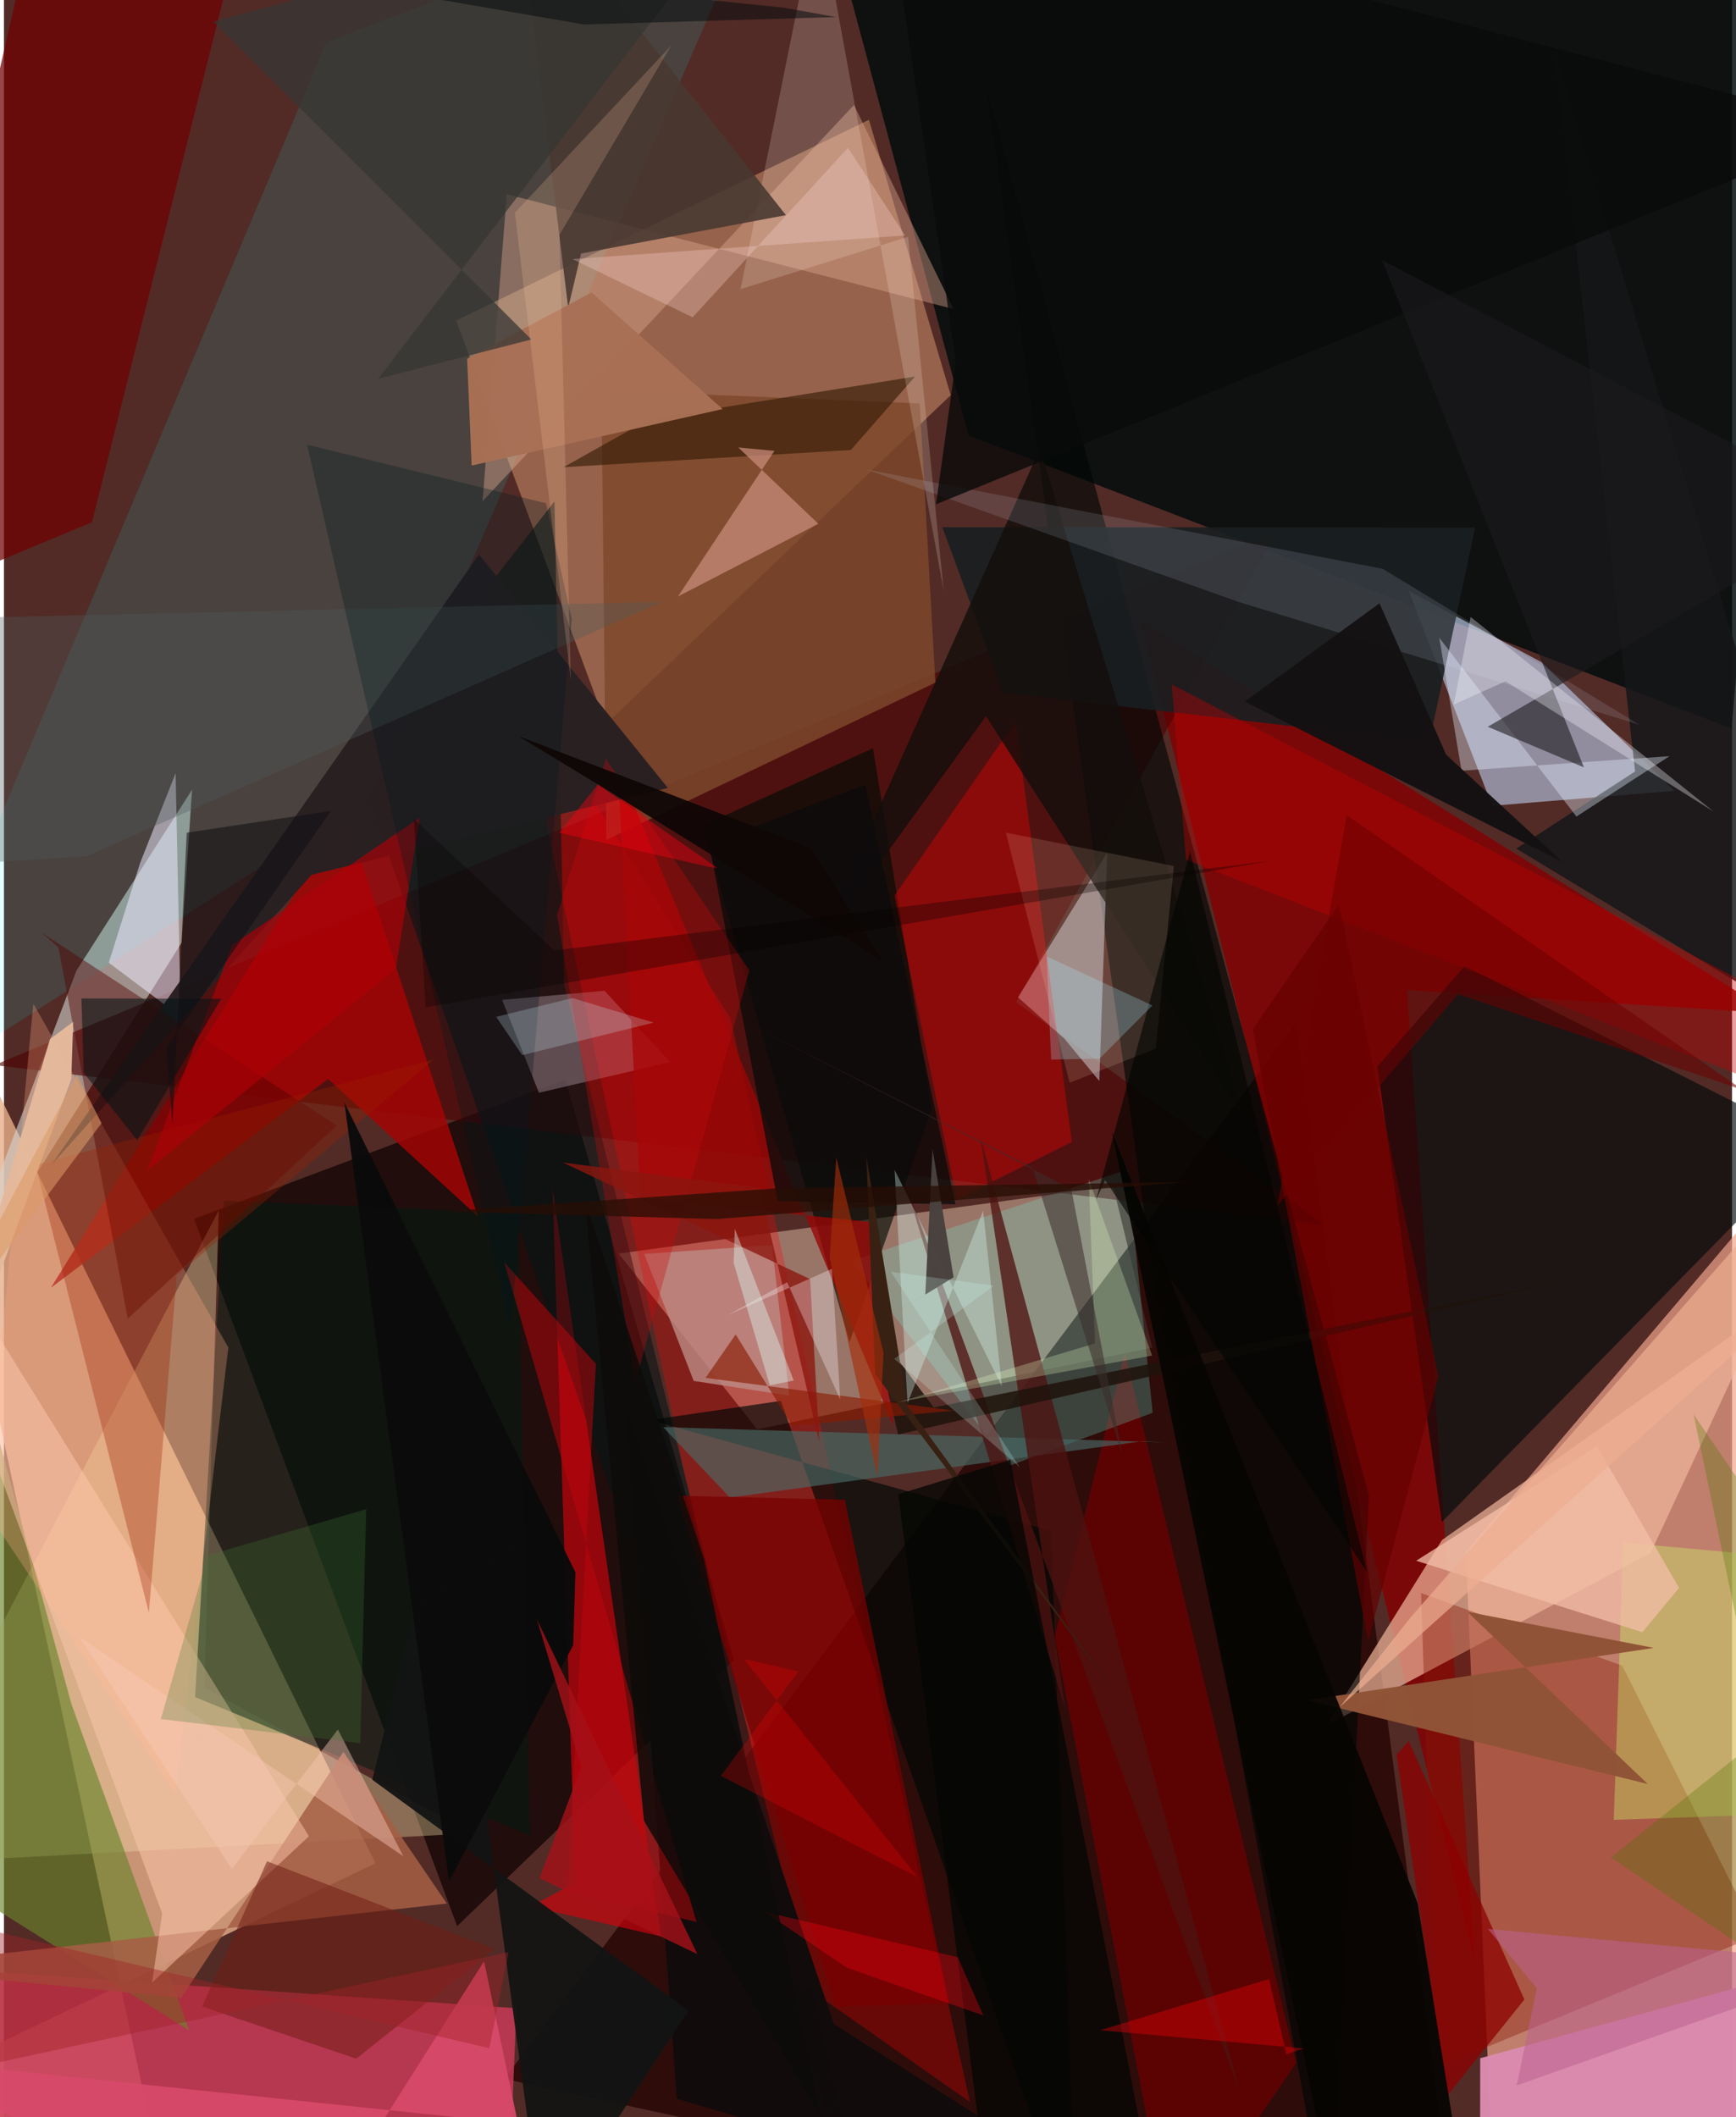 <svg xmlns="http://www.w3.org/2000/svg" width="228" height="278" viewBox="0 0 836 1024"><path fill="#522b26" d="M0 0h836v1024H0z"/><path fill="#e7ad8a" fill-opacity=".796" d="M83.267 1086L-62 1016.782 179.661 901.2-62 407.495z"/><path fill="#f1a58b" fill-opacity=".694" d="M707.193 750.574L898 525.666V1086l-177.855-35.754z"/><path fill="#030b0c" fill-opacity=".843" d="M466.64 210.57L407.335-9.964l464.372-49.547-35.929 411.825z"/><path fill="#dfa074" fill-opacity=".478" d="M458.03 191.112L418.428 57.958l-199.63 97.074 72.36 195.281z"/><path fill="#c19f8e" fill-opacity=".635" d="M364.386 691.343l191.123-39.575-18.936-78.065-239.188 32.61z"/><path fill="#c5dafb" fill-opacity=".561" d="M743.874 320.304l64.275 62.183-88.194 7.241-40.424-103.973z"/><path fill="#1f0000" fill-opacity=".725" d="M242.074 1005.475L612.214 1086h90.3l-77.298-591.296z"/><path fill="#d5d5d1" fill-opacity=".592" d="M86.006 455.838l4.997-73.875-55.915 87.478-64.873 170.818z"/><path fill="#160808" fill-opacity=".831" d="M219.233 931.591l133.894-128.772-81.597-280.674-179.545 67.38z"/><path fill="#cc3a59" fill-opacity=".824" d="M247.934 971.313L243.198 1086-62 1022.424v-72.656z"/><path fill="#850102" fill-opacity=".816" d="M711.5 948.631L678.763 478.9l176.517 11.166L550.003 300.29z"/><path fill="#4d0000" fill-opacity=".612" d="M-4.595 515.147L615.71 256.746 489.652 484.694l148.97 107.69z"/><path fill="#f0b69a" fill-opacity=".706" d="M796.603 751.135l-156.696 83.316 55.775-89.583 154.692-109.28z"/><path fill="#000a0b" fill-opacity=".651" d="M695.572 736.194l180.253-183.598-169.194-85.355-42.235 48.63z"/><path fill="#f0dfa6" fill-opacity=".365" d="M226.654 886.682L-62 902.06l165.957-316.703-7.055 231.065z"/><path fill="#ff0001" fill-opacity=".282" d="M351.457 492.522l-104.09-165.065L381.036 956.11l86.284 60.58z"/><path fill="#d8020c" fill-opacity=".624" d="M265.34 574.275l52.44 362.266-63.035-14.454 21.631-11.517z"/><path fill="#a30405" fill-opacity=".839" d="M165.09 392.726l64.179 195.638-72.45-66.51L22.723 622.84z"/><path fill="#0ff" fill-opacity=".11" d="M176.734 385.798L371.14-62 155.968 20.48-62 538.41z"/><path fill="#001b11" fill-opacity=".537" d="M254.39 887.75l-5.73-300.987-142.194-6.055-14.008 240.105z"/><path fill="#000705" fill-opacity=".647" d="M660.396 723.46L475.36 42.303l81.398 581L641.873 1086z"/><path fill="#881508" fill-opacity=".38" d="M685.564 770.524l7.51 229.57 155.23-64.03L782.89 805.64z"/><path fill="#021516" fill-opacity=".545" d="M271.04 476.388L421.083 1086 169.666 366.557l96.652-124.048z"/><path fill="#cfd3dc" fill-opacity=".51" d="M533.738 412.442l-43.167 69.927 22.375 19.938 16.96 20.518z"/><path fill="#000b05" fill-opacity=".635" d="M409.074 649.107l39.807-112.944-28.467-174.294-82.493 37.466z"/><path fill="#191e21" fill-opacity=".898" d="M689.533 358.948l22.254-103.833-257.823-.112 29.444 79.977z"/><path fill="#680000" fill-opacity=".757" d="M542.273 653.964L508.33 791.386 564.63 1086l60.525-88.136z"/><path fill="#7d472b" fill-opacity=".831" d="M443.034 195.112l7.56 135.045-159.172 76.099-2.372-217.446z"/><path fill="#e2ab93" fill-opacity=".412" d="M243.234 93.956l216.179 55.518-48.19-98.696L231.55 242.393z"/><path fill="#70f9e1" fill-opacity=".231" d="M410.069 609.791l133.438-44.083 12.219 117.604-69.101 25.545z"/><path fill="#69842b" fill-opacity=".643" d="M32.65 824.209L-62 479.309V886.96l151.649 95.133z"/><path fill="#700002" fill-opacity=".725" d="M111.752-22.858L19.782-62-62 296.106l104.583-43.513z"/><path fill="#f80000" fill-opacity=".353" d="M430.867 433.105l30.057 146.973 55.692-27.807-27.24-203.25z"/><path fill="#da8bae" fill-opacity=".976" d="M898 945.021l-183.823 50.461-.062 54.817L898 1046.096z"/><path fill="#000805" fill-opacity=".678" d="M506.505 740.403L312.481 686.86l63.407-9.318L518.86 1086z"/><path fill="#141617" fill-opacity=".827" d="M789.107 373.122l-39.494-350.39L898 511.138 731.638 410.436z"/><path fill="#ffab87" fill-opacity=".294" d="M-8.787 730.349l22.995-244.914 94.342 166.314L82.85 867.3z"/><path fill="#a55f45" fill-opacity=".859" d="M164.235 847.323l50.009 73.36L-62 951.686 85.71 966.27z"/><path fill="#d0bac7" fill-opacity=".341" d="M258.795 528.521l63.5-14.822-31.735-34.485-49.537 4.389z"/><path fill="#970705" fill-opacity=".8" d="M430.342 689.875l-10.671-98.82-111.703-11.34-11.056-209.09z"/><path fill="#efebff" fill-opacity=".529" d="M50.711 465.641l15.164-48.26 17.165-43.398 2.473 117.784z"/><path fill="#4a6c67" fill-opacity=".631" d="M318.873 690.242l32.326 34.07 199.745-27.257 11.066.56z"/><path fill="#292022" fill-opacity=".984" d="M22.583 563.807l207.208-295.603 91.399 112.894-172.334 42z"/><path fill="#4d1110" fill-opacity=".765" d="M598.09 1012.449L472.414 549.933l40.958 276.49-77.868-255.631z"/><path fill="#ffcab0" fill-opacity=".486" d="M71.65 958.935l75.891-70.816L-62 550.707 76.554 925.57z"/><path fill="#530200" fill-opacity=".439" d="M26.393 458.329l-8.162-7.239 142.713 93.299-101.063 93.4z"/><path fill="#bb8b85" fill-opacity=".8" d="M379.945 675.038l-8.41-72.819-61.78 4.26 23.926 61.416z"/><path fill="#cff768" fill-opacity=".365" d="M778.775 880.19l114.056-3.953L898 756.617l-114.567-10.563z"/><path fill="#110c0c" fill-opacity=".988" d="M325.533 1015.135L569.436 1086 401.48 978.944 301.135 681.706z"/><path fill="#321903" fill-opacity=".612" d="M440.757 182.115L312.23 202.724l-41.56 23.25 139.034-8.342z"/><path fill="#130e0c" fill-opacity=".808" d="M501.201 216.921l98.287 323.38L475.098 346.4 391.74 461.295z"/><path fill="#9d2000" fill-opacity=".322" d="M70.104 780.04L15.238 563.386l192.616-50.932L83.613 616.75z"/><path fill="#e6f1ff" fill-opacity=".38" d="M760.714 394.934l45.005-29.197-100.59 7.033-10.769-64.296z"/><path fill="#131414" fill-opacity=".941" d="M178.174 860.806L331.21 972.424l-70.519 107.53-48.204-357.936z"/><path fill="#fff1e4" fill-opacity=".192" d="M454.621 285.77L393.9-46.224l-37.555 186.07 81.004-25.29z"/><path fill="#c98c7a" fill-opacity=".729" d="M355.239 216.425l38.735 36.916-67.934 35.185 46.692-70.455z"/><path fill="#deedff" fill-opacity=".129" d="M667.005 275.116l124.209 75.434-194.345-59.56-179.382-63.84z"/><path fill="#c20000" fill-opacity=".38" d="M850.317 479.345l40.81 60.566-319.304-124.09-6.918-84.773z"/><path fill="#be070d" fill-opacity=".502" d="M286.38 659.634l-13.929 255.123 62.579 14.81-92.982-318.985z"/><path fill="#483831" fill-opacity=".89" d="M272.96 148.827l6.24-26.19 99.09-18.584L247.098-62z"/><path fill="#905337" fill-opacity=".988" d="M795.222 862.857l-164.83-40.51 167.78-25.32-90.276-17.473z"/><path fill="#f3bea7" fill-opacity=".765" d="M683.206 754.878l109.395 34.563 17.755-21.43-39.698-68.52z"/><path fill="#a87055" fill-opacity=".976" d="M347.674 197.845l-121.41 27.327-2.191-51.681 60.196-32.026z"/><path fill="#780000" fill-opacity=".745" d="M406.792 725.39l-81.09-2.006 76.765 247.167 54.78-1.677z"/><path fill="#1e130b" fill-opacity=".851" d="M432.57 693.85l326.004-75.201-308.771 62.09-29.659-39.722z"/><path fill="#0b0b0b" fill-opacity=".773" d="M374.325 580.968l86 1.49-43.652-202.997-75.557 28.693z"/><path fill="#131112" fill-opacity=".965" d="M697.682 364.986l56.268 51.902-153.713-77.582 65.23-47.512z"/><path fill="#e0fffb" fill-opacity=".333" d="M437.122 678.74l-6.26-112.929 51.91 104.733-9.084-84.93z"/><path fill="#8d0000" fill-opacity=".737" d="M679.588 842.005l55.949 125.076-37.51 46.787-24.332-165.218z"/><path fill="#ffddb8" fill-opacity=".141" d="M484.69 402.714l81.296 16.168-8.817 88.319-41.607 16.495z"/><path fill="#e4b99b" fill-opacity=".988" d="M32.583 521.862l-86.49 234.965 76.21-254.252 11.181-8.353z"/><path fill="#d7496a" fill-opacity=".929" d="M232.253 948.575l16.435 78.548L-62 994.67 145.167 1086z"/><path fill="#070503" fill-opacity=".937" d="M683.92 920.552L710.566 1086l-72.219-45.96-102.38-492.687z"/><path fill="#ae0007" fill-opacity=".647" d="M189.598 468.406L69.23 566.3l41.13-109.187 90.803-61.662z"/><path fill="#c9070b" fill-opacity=".318" d="M305.52 668.1l-37.934-225.596 23.619-75.555 69.403 102.403z"/><path fill="#6e1b12" fill-opacity=".518" d="M95.905 970.482l31.362-70.25 109.875 42.417-66.736 53.059z"/><path fill="#363633" fill-opacity=".745" d="M255.155 164.203l-74.116 18.983L368.67-62 101.444 10.477z"/><path fill="#090b0b" fill-opacity=".808" d="M898 61.759L426.046-61.23l34.44 235.94-9.587 69.21z"/><path fill="#640000" fill-opacity=".667" d="M693.953 665.757l-34.018 128.008-55.797-296.072 41.758-60.38z"/><path fill="#1c1a1d" fill-opacity=".588" d="M764.336 371.152l-46.513-19.647L898 246.94 666.74 125.843z"/><path fill="#505c5b" fill-opacity=".341" d="M-62 299.846l380.269-8.748L39.904 414.16l-100.554 6.32z"/><path fill="#001a1e" fill-opacity=".302" d="M146.648 215.076L262.222 243.4l12.454 56.074-29.647 343.747z"/><path fill="#507600" fill-opacity=".31" d="M817.423 684.134l58.539 280.97-98.654-66.729L898 801.882z"/><path fill="#8a1b03" fill-opacity=".627" d="M339.418 666.43l119.959 15.806-78.05 7.39-27.34-44.22z"/><path fill="#382013" d="M436.89 679.719l100.817 139.007L421.46 664.62l-4.248-105.268z"/><path fill="#f7f7ff" fill-opacity=".337" d="M827.039 392.501l-117.502-94.09-8.16 42.328 25.021-11.219z"/><path fill="#e3ffc6" fill-opacity=".271" d="M432.794 678.14l122.66-22.497-30.657-85.32 3.056 79.442z"/><path fill="#ffcda4" fill-opacity=".204" d="M274.25 328.946l-5.524-215.338 54.06-91.593-75.611 80.87z"/><path fill="#001316" fill-opacity=".537" d="M37.464 482.92l67.625.137-40.606 68.458L38.6 518.936z"/><path fill="#edaf92" fill-opacity=".694" d="M898 599.971L646.175 825.675l34.378-43.475 172.482-196.627z"/><path fill="#8d160f" fill-opacity=".784" d="M365.584 574.53l-95.244-12.26L390 618.662l4.42 78.761z"/><path fill="#050705" fill-opacity=".78" d="M558.463 1072.873l-71.64-366.78-54.17 16.62 41.721 326.819z"/><path fill="#100f12" fill-opacity=".565" d="M158.088 392.242l-79.643 114.64 3.101 37.015 6.873-141.149z"/><path fill="#f9c8b6" fill-opacity=".443" d="M110.245 903.953L36.502 791.727l156.682 106.048-31.643-61.282z"/><path fill="#c7e6f1" fill-opacity=".247" d="M275.027 482.728l39.274 11.864-63.577 15.75-12.593-18.525z"/><path fill="#0b0b0b" fill-opacity=".965" d="M276.471 760.462L164.708 533.284l50.597 376.746 60.076-114.338z"/><path fill="#fc000b" fill-opacity=".357" d="M530.315 981.953l98.41 8.788-8.293 2.874-8.409-36.422z"/><path fill="#bb638f" fill-opacity=".561" d="M741.566 961.63l-23.663-28.682L898 949.86l-166.195 58.813z"/><path fill="#a51118" fill-opacity=".792" d="M257.883 783.344l21.446 71.23-20.285 53.84 76.457 36.763z"/><path fill="#fe0514" fill-opacity=".322" d="M461.422 946.624l-93.484-21.908 39.88 27.006 65.964 23.064z"/><path fill="#3b2d2a" fill-opacity=".549" d="M361.775 496.134l154.562 78.89 24.787 128.969-43.56-139.317z"/><path fill="#48413e" fill-opacity=".984" d="M459.4 617.787l-10.17-61.96-3.506 70.3L32.267 878.948z"/><path fill="#3f7630" fill-opacity=".271" d="M75.897 831.44l22.724-79.159 76.625-22.36-2.895 113.195z"/><path fill="#fffafe" fill-opacity=".31" d="M349.988 636.164l28.894-15.991 25.71 56.777-4.018-63.29z"/><path fill="#020603" fill-opacity=".624" d="M573.822 411.928l85.609 348.418L532.716 570.78l-4.414 9.626z"/><path fill="#d0fffd" fill-opacity=".208" d="M430.702 657.234l48.202-35.374-49.868-6.77 62.43 94.56z"/><path fill="#e0fcf5" fill-opacity=".4" d="M382.08 667.73l-28.52-73.387-.563 16.485 17.486 59.205z"/><path fill="#fcd5d2" fill-opacity=".302" d="M408.307 71.522l-75.147 81.933-58.1-28.149 160.885-11.43z"/><path fill="#0e0706" fill-opacity=".941" d="M390.143 410.187l34.865 54.491-136.592-84.6-39.672-24.1z"/><path fill="#f90012" fill-opacity=".416" d="M287.333 379.41l57.646 40.31-1.835.008-74.532-16.974z"/><path fill="#a8efff" fill-opacity=".251" d="M530.059 511.975l-23.46.517-2.203-49.906 51.191 23.728z"/><path fill="#0d0b09" fill-opacity=".835" d="M281.122 580.819l57.52 173.205 56.78 270.352-85.79-143.716z"/><path fill="#270e04" fill-opacity=".761" d="M212.52 585.92l162.765-11.24 195.488-2.924-226.071 17.855z"/><path fill="#6c0000" fill-opacity=".545" d="M703.403 480.849l137.839 46.327L649.59 394.198l-33.402 188.678z"/><path fill="#a02327" fill-opacity=".424" d="M-9.652 932.9l244.44 57.757 9.333-46.48L-62 1010.324z"/><path fill="#fd0008" fill-opacity=".247" d="M384.295 808.44l-37.469 50.484 95.109 48.903-84.09-105.492z"/><path fill="#a52d0a" fill-opacity=".631" d="M425.511 654.325l-2.996 59.812-23.053-105.809 3.203-48.431z"/><path fill="#070000" fill-opacity=".322" d="M266.231 459.727l347.253-43.471-409.462 70.926-5.69-91.102z"/><path fill="#db9866" fill-opacity=".565" d="M-62 702.878l97.34-183.084 11.863 23.455L-62 689.12z"/><path fill="#040c0e" fill-opacity=".529" d="M377.169 3.693l25.445 4.574-122.122 3.56L20.42-32.982z"/></svg>